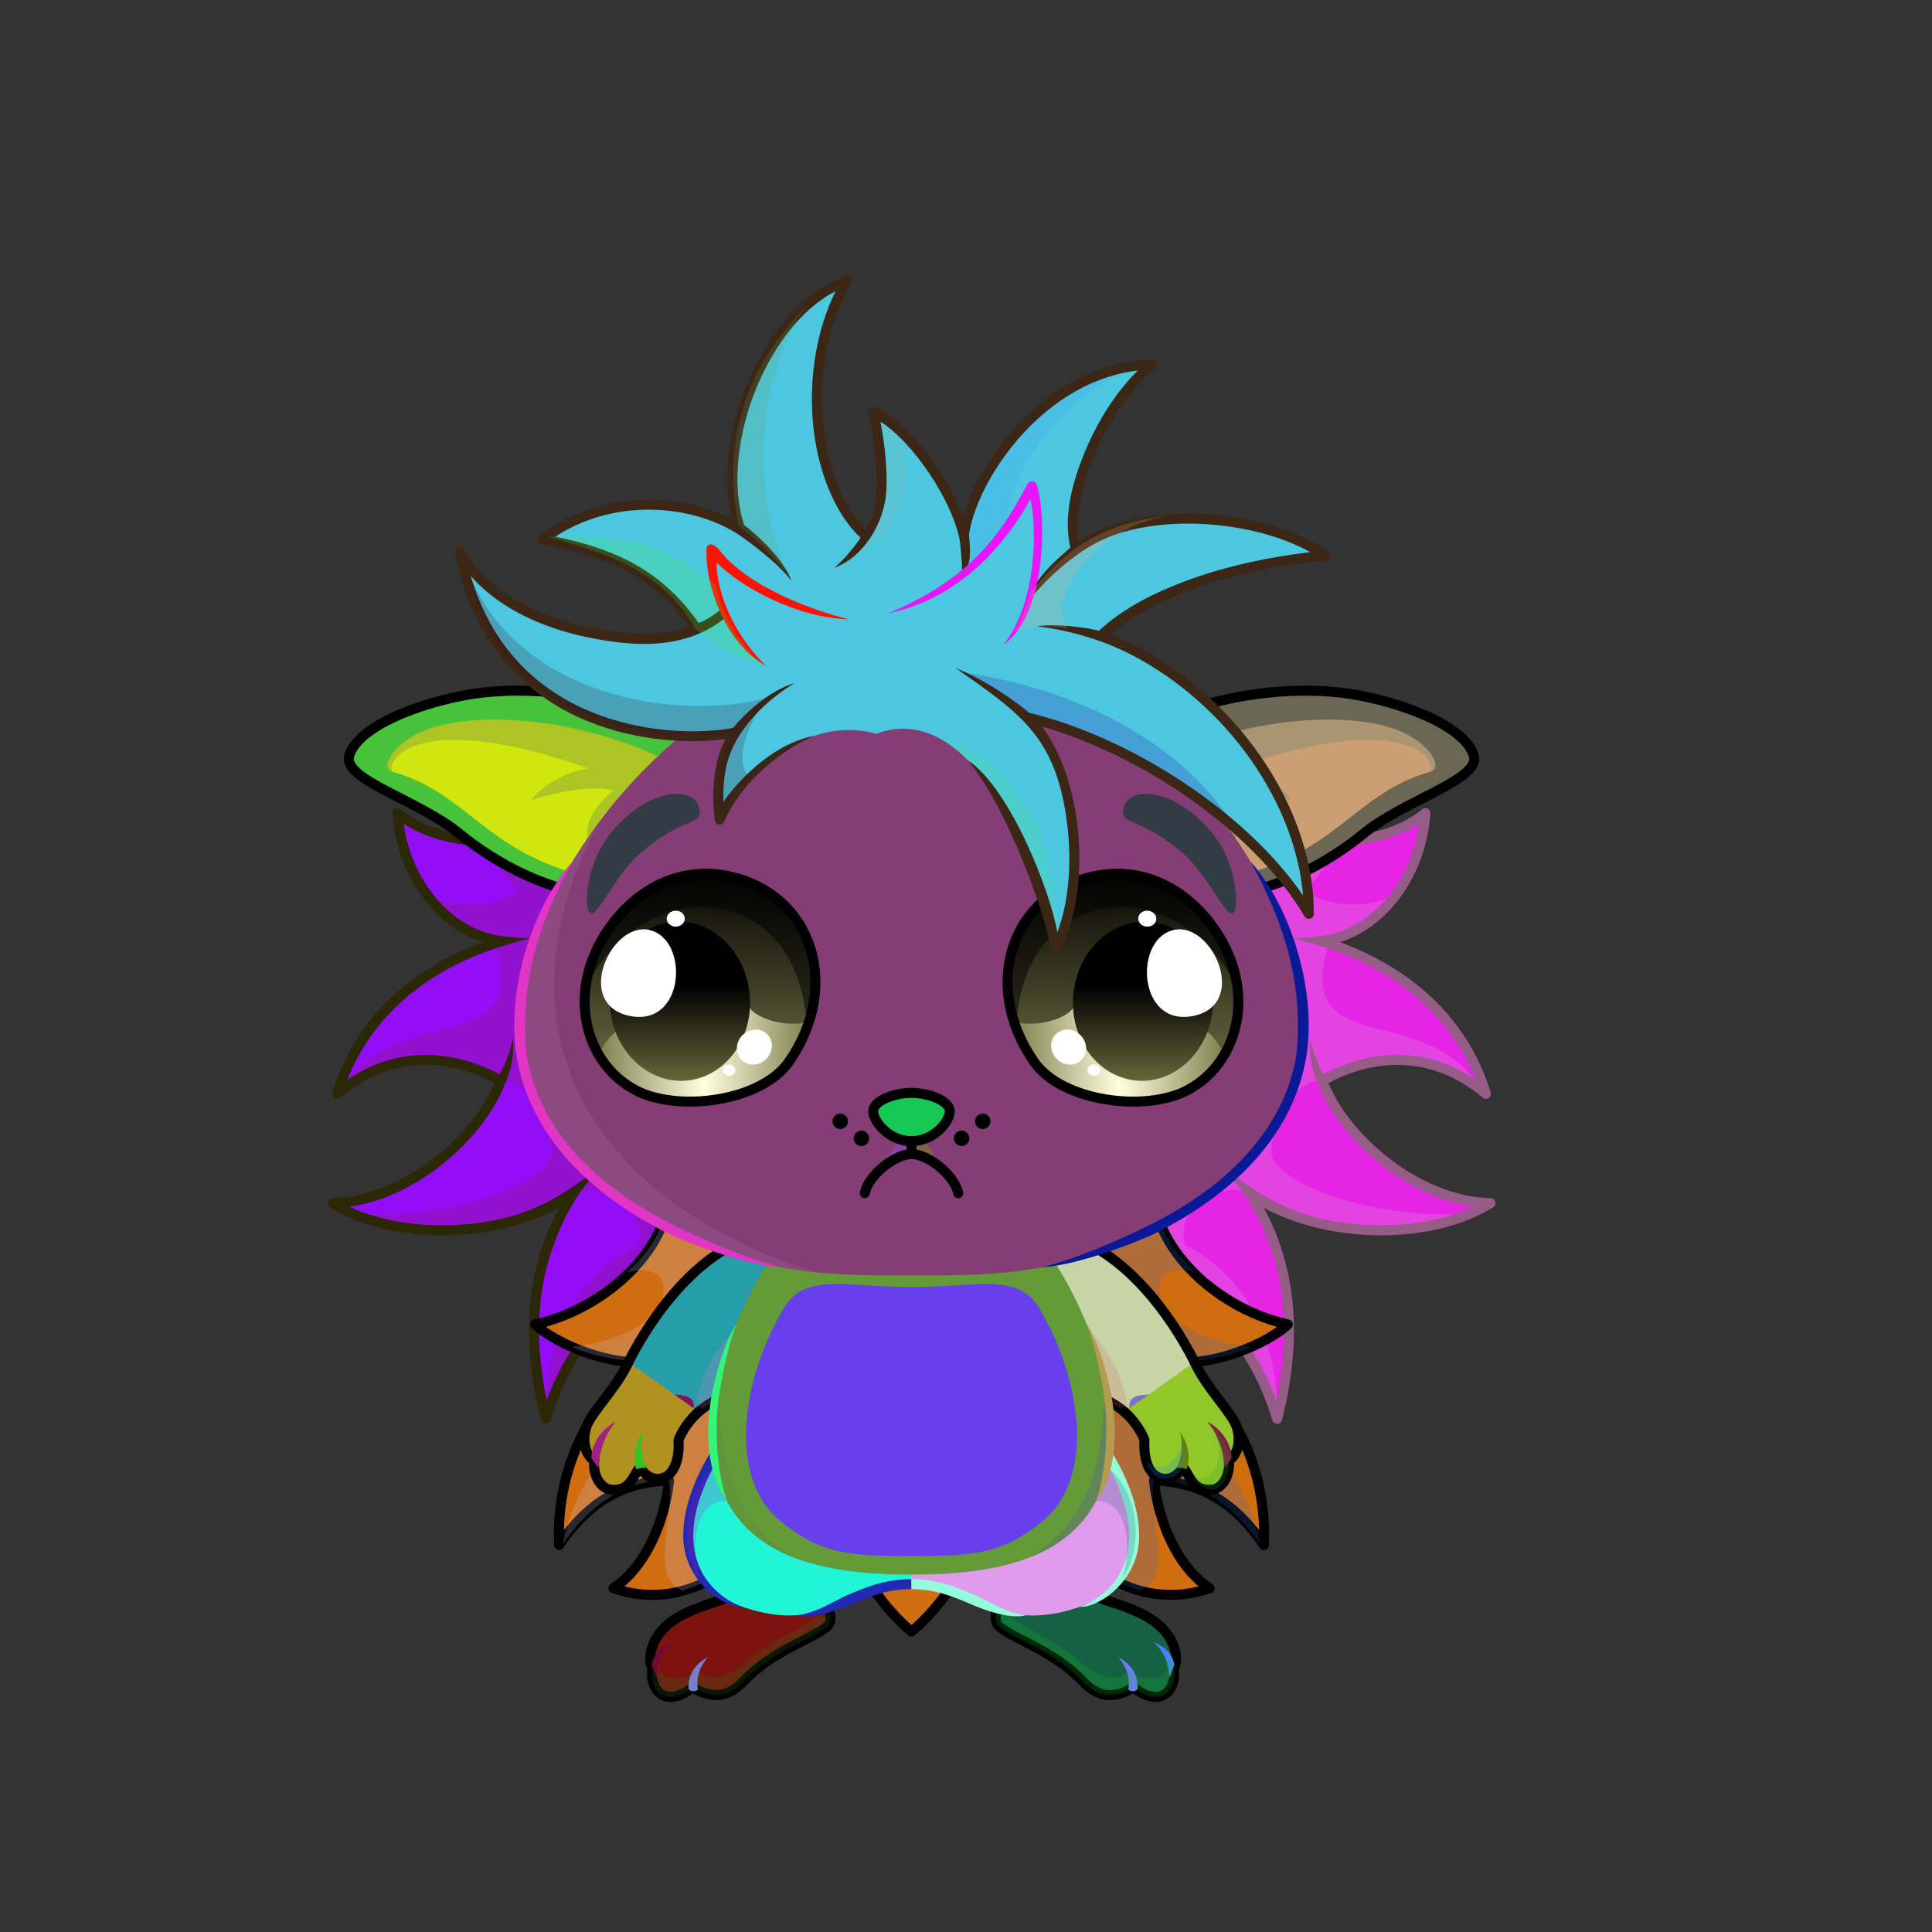 <svg xmlns="http://www.w3.org/2000/svg" xmlns:xlink="http://www.w3.org/1999/xlink" style="shape-rendering:geometricPrecision; text-rendering:geometricPrecision; image-rendering:optimizeQuality; fill-rule:evenodd; clip-rule:evenodd" version="1.1" viewBox="0 0 29000 29000" xml:space="preserve"><rect x="0" y="0" width="29000" height="29000" fill="#333333" stroke="none"/><defs><style type="text/css">.HairBack-Hedgehog8fil21 {fill:url(#HairBack-Hedgehog8id28)}
.HairBack-Hedgehog8fil11 {fill:black;fill-opacity:0.2}
.HairBack-Hedgehog8fil10 {fill:black;fill-rule:nonzero}
.HairBack-Hedgehog8fil22 {fill:url(#HairBack-Hedgehog8id32)}
.Tail-Hedgehog8fil11 {fill:black;fill-opacity:0.2}
.Tail-Hedgehog8fil38 {fill:url(#Tail-Hedgehog8id74)}
.Tail-Hedgehog8str0 {stroke:black;stroke-width:150;stroke-linecap:round;stroke-linejoin:round}
.RightFoot-Hedgehog2fil43 {fill:black}
.RightFoot-Hedgehog2fil11 {fill:black;fill-opacity:0.2}
.RightFoot-Hedgehog2fil45 {fill:#fffffd}
.RightFoot-Hedgehog2str0 {stroke:black;stroke-width:150;stroke-linecap:round;stroke-linejoin:round}
.RightLeg-Hedgehog2fil50 {fill:url(#RightLeg-Hedgehog2id22)}
.RightLeg-Hedgehog2fil10 {fill:black;fill-rule:nonzero}
.RightLeg-Hedgehog2fil11 {fill:black;fill-opacity:0.2}
.LeftFoot-Hedgehog2fil11 {fill:black;fill-opacity:0.2}
.LeftFoot-Hedgehog2fil43 {fill:black}
.LeftFoot-Hedgehog2fil45 {fill:#fffffd}
.LeftFoot-Hedgehog2str0 {stroke:black;stroke-width:150;stroke-linecap:round;stroke-linejoin:round}
.LeftLeg-Hedgehog2fil55 {fill:url(#LeftLeg-Hedgehog2id63)}
.LeftLeg-Hedgehog2fil10 {fill:black;fill-rule:nonzero}
.LeftLeg-Hedgehog2fil11 {fill:black;fill-opacity:0.2}
.RightHand-Hedgehog4fil56 {fill:url(#RightHand-Hedgehog4id68)}
.RightHand-Hedgehog4fil60 {fill:#404b56;fill-opacity:0.302}
.RightHand-Hedgehog4fil11 {fill:black;fill-opacity:0.2}
.RightHand-Hedgehog4fil4 {fill:none}
.RightHand-Hedgehog4str0 {stroke:black;stroke-width:150;stroke-linecap:round;stroke-linejoin:round}
.RightPaw-Hedgehog4fil61 {fill:#f0bfbf}
.RightPaw-Hedgehog4fil60 {fill:#404b56;fill-opacity:0.302}
.RightPaw-Hedgehog4fil43 {fill:black}
.RightPaw-Hedgehog4fil11 {fill:black;fill-opacity:0.2}
.RightPaw-Hedgehog4fil4 {fill:none}
.RightPaw-Hedgehog4str0 {stroke:black;stroke-width:150;stroke-linecap:round;stroke-linejoin:round}
.LeftHand-Hedgehog4fil64 {fill:url(#LeftHand-Hedgehog4id78)}
.LeftHand-Hedgehog4fil60 {fill:#404b56;fill-opacity:0.302}
.LeftHand-Hedgehog4fil11 {fill:black;fill-opacity:0.2}
.LeftHand-Hedgehog4fil4 {fill:none}
.LeftHand-Hedgehog4str0 {stroke:black;stroke-width:150;stroke-linecap:round;stroke-linejoin:round}
.Body-Hedgehog2fil67 {fill:url(#Body-Hedgehog2id9)}
.Body-Hedgehog2fil11 {fill:black;fill-opacity:0.2}
.Body-Hedgehog2fil69 {fill:url(#Body-Hedgehog2id33)}
.Body-Hedgehog2fil10 {fill:black;fill-rule:nonzero}
.LeftPaw-Hedgehog4fil72 {fill:#f0bfbf}
.LeftPaw-Hedgehog4fil60 {fill:#404b56;fill-opacity:0.302}
.LeftPaw-Hedgehog4fil11 {fill:black;fill-opacity:0.2}
.LeftPaw-Hedgehog4fil43 {fill:black}
.LeftPaw-Hedgehog4fil4 {fill:none}
.LeftPaw-Hedgehog4str0 {stroke:black;stroke-width:150;stroke-linecap:round;stroke-linejoin:round}
.Ears-Hedgehog8fil108 {fill:url(#Ears-Hedgehog8id165)}
.Ears-Hedgehog8fil11 {fill:black;fill-opacity:0.2}
.Ears-Hedgehog8fil110 {fill:url(#Ears-Hedgehog8id166)}
.Ears-Hedgehog8fil107 {fill:url(#Ears-Hedgehog8id168)}
.Ears-Hedgehog8str1 {stroke:black;stroke-width:150}
.Ears-Hedgehog8fil109 {fill:url(#Ears-Hedgehog8id169)}
.Head-Hedgehog0fil111 {fill:url(#Head-Hedgehog0id4)}
.Head-Hedgehog0fil11 {fill:black;fill-opacity:0.2}
.Head-Hedgehog0fil10 {fill:black;fill-rule:nonzero}
.Mouth-Hedgehog2fil4 {fill:none}
.Mouth-Hedgehog2str0 {stroke:black;stroke-width:150;stroke-linecap:round;stroke-linejoin:round}
.Eyes-Hedgehog6fil157 {fill:url(#Eyes-Hedgehog6id93)}
.Eyes-Hedgehog6fil158 {fill:url(#Eyes-Hedgehog6id110)}
.Eyes-Hedgehog6fil159 {fill:url(#Eyes-Hedgehog6id119)}
.Eyes-Hedgehog6fil128 {fill:black;fill-opacity:0.502}
.Eyes-Hedgehog6fil124 {fill:#404b56}
.Eyes-Hedgehog6fil11 {fill:black;fill-opacity:0.2}
.Eyes-Hedgehog6fil121 {fill:white}
.Eyes-Hedgehog6fil132 {fill:url(#Eyes-Hedgehog6id3)}
.Eyes-Hedgehog6fil160 {fill:url(#Eyes-Hedgehog6id109)}
.Eyes-Hedgehog6fil161 {fill:url(#Eyes-Hedgehog6id120)}
.Eyes-Hedgehog6fil4 {fill:none}
.Eyes-Hedgehog6str1 {stroke:black;stroke-width:150}
.Moustache-Hedgehog1fil43 {fill:black}
.Nose-Hedgehog0fil186 {fill:url(#Nose-Hedgehog0id133)}
.Nose-Hedgehog0str0 {stroke:black;stroke-width:150;stroke-linecap:round;stroke-linejoin:round}
.Hair-Hedgehog8fil195 {fill:url(#Hair-Hedgehog8id175)}
.Hair-Hedgehog8fil11 {fill:black;fill-opacity:0.2}
.Hair-Hedgehog8fil10 {fill:black;fill-rule:nonzero}
</style><linearGradient gradientUnits="userSpaceOnUse" id="HairBack-Hedgehog8id28" x1="5751.05" x2="12172.6" y1="19716.2" y2="13294.6">
   <stop offset="0" style="stop-opacity:1; stop-color:#fff2f2"/>
   <stop offset="0.631" style="stop-opacity:1; stop-color:#214556"/>
   <stop offset="1" style="stop-opacity:1; stop-color:#112f3d"/>
  </linearGradient><linearGradient gradientUnits="userSpaceOnUse" id="HairBack-Hedgehog8id32" x1="15191.3" x2="21612.8" xlink:href="#HairBack-Hedgehog8id28" y1="19716.2" y2="13294.6">
  </linearGradient><linearGradient gradientUnits="userSpaceOnUse" id="Tail-Hedgehog8id74" x1="13681.9" x2="13681.9" xlink:href="#Tail-Hedgehog8id31" y1="24488.9" y2="17473.1">
  </linearGradient><linearGradient gradientUnits="userSpaceOnUse" id="RightLeg-Hedgehog2id22" x1="15612.7" x2="15079.5" y1="24244.3" y2="21220.9">
   <stop offset="0" style="stop-opacity:1; stop-color:#fffffd"/>
   <stop offset="0.239" style="stop-opacity:1; stop-color:#fff2f2"/>
   <stop offset="1" style="stop-opacity:1; stop-color:#f0bfbf"/>
  </linearGradient><linearGradient gradientUnits="userSpaceOnUse" id="LeftLeg-Hedgehog2id63" x1="11737.6" x2="12270.4" xlink:href="#LeftLeg-Hedgehog2id22" y1="24243.6" y2="21221.6">
  </linearGradient><linearGradient gradientUnits="objectBoundingBox" id="RightHand-Hedgehog4id68" x1="30.208%" x2="69.792%" y1="5.019%" y2="94.98%">
   <stop offset="0" style="stop-opacity:1; stop-color:#c99797"/>
   <stop offset="0.141" style="stop-opacity:1; stop-color:#c99797"/>
   <stop offset="0.71" style="stop-opacity:1; stop-color:#f0bfbf"/>
   <stop offset="1" style="stop-opacity:1; stop-color:#f0bfbf"/>
  </linearGradient><linearGradient gradientUnits="objectBoundingBox" id="LeftHand-Hedgehog4id78" x1="69.792%" x2="30.208%" xlink:href="#LeftHand-Hedgehog4id68" y1="5.019%" y2="94.98%">
  </linearGradient><linearGradient gradientUnits="objectBoundingBox" id="Body-Hedgehog2id9" x1="50%" x2="50%" y1="0%" y2="100%">
   <stop offset="0" style="stop-opacity:1; stop-color:#c99797"/>
   <stop offset="0.102" style="stop-opacity:1; stop-color:#c99797"/>
   <stop offset="0.349" style="stop-opacity:1; stop-color:#f0bfbf"/>
   <stop offset="1" style="stop-opacity:1; stop-color:#fff2f2"/>
  </linearGradient><linearGradient gradientUnits="userSpaceOnUse" id="Body-Hedgehog2id33" x1="13681.9" x2="13681.9" y1="23357" y2="19273.5">
   <stop offset="0" style="stop-opacity:1; stop-color:#fffffd"/>
   <stop offset="0.588" style="stop-opacity:1; stop-color:#fffffd"/>
   <stop offset="1" style="stop-opacity:1; stop-color:#f2f2e4"/>
  </linearGradient><linearGradient gradientUnits="userSpaceOnUse" id="Ears-Hedgehog8id165" x1="6765.77" x2="9243.47" xlink:href="#Ears-Hedgehog8id24" y1="11170.9" y2="12823.3">
  </linearGradient><linearGradient gradientUnits="userSpaceOnUse" id="Ears-Hedgehog8id166" x1="20598.1" x2="18120.4" xlink:href="#Ears-Hedgehog8id24" y1="11170.9" y2="12823.3">
  </linearGradient><linearGradient gradientUnits="userSpaceOnUse" id="Ears-Hedgehog8id168" x1="6204.42" x2="9422.5" xlink:href="#Ears-Hedgehog8id19" y1="11108.6" y2="12705.4">
  </linearGradient><linearGradient gradientUnits="userSpaceOnUse" id="Ears-Hedgehog8id169" x1="21159.4" x2="17941.4" xlink:href="#Ears-Hedgehog8id19" y1="11108.6" y2="12705.4">
  </linearGradient><linearGradient gradientUnits="objectBoundingBox" id="Head-Hedgehog0id4" x1="50%" x2="50%" y1="100%" y2="0%">
   <stop offset="0" style="stop-opacity:1; stop-color:#c99797"/>
   <stop offset="0.251" style="stop-opacity:1; stop-color:#f0bfbf"/>
   <stop offset="0.761" style="stop-opacity:1; stop-color:#fff2f2"/>
   <stop offset="1" style="stop-opacity:1; stop-color:#fff2f2"/>
  </linearGradient><linearGradient gradientUnits="objectBoundingBox" id="Eyes-Hedgehog6id93" x1="50%" x2="50%" xlink:href="#Eyes-Hedgehog6id0" y1="100%" y2="0%">
  </linearGradient><linearGradient gradientUnits="userSpaceOnUse" id="Eyes-Hedgehog6id110" x1="8993.66" x2="12141.4" xlink:href="#Eyes-Hedgehog6id43" y1="15830.9" y2="15830.9">
  </linearGradient><linearGradient gradientUnits="userSpaceOnUse" id="Eyes-Hedgehog6id119" x1="10204.7" x2="10204.7" xlink:href="#Eyes-Hedgehog6id75" y1="13833.9" y2="16223.8">
  </linearGradient><linearGradient gradientUnits="objectBoundingBox" id="Eyes-Hedgehog6id3" x1="50%" x2="50%" xlink:href="#Eyes-Hedgehog6id0" y1="100%" y2="0%">
  </linearGradient><linearGradient gradientUnits="userSpaceOnUse" id="Eyes-Hedgehog6id109" x1="15222.4" x2="18370.2" xlink:href="#Eyes-Hedgehog6id43" y1="15830.9" y2="15830.9">
  </linearGradient><linearGradient gradientUnits="userSpaceOnUse" id="Eyes-Hedgehog6id120" x1="17159.2" x2="17159.2" xlink:href="#Eyes-Hedgehog6id75" y1="13833.9" y2="16223.8">
  </linearGradient><linearGradient gradientUnits="userSpaceOnUse" id="Nose-Hedgehog0id133" x1="13681.9" x2="13681.9" y1="16404" y2="17128.6">
   <stop offset="0" style="stop-opacity:1; stop-color:#FFCCCC"/>
   <stop offset="1" style="stop-opacity:1; stop-color:#B37173"/>
  </linearGradient><radialGradient cx="13397.2" cy="9223.81" fx="13397.2" fy="9223.81" gradientTransform="matrix(4.71551E-017 -0.77 1 6.12323E-017 4173 19541)" gradientUnits="userSpaceOnUse" id="Hair-Hedgehog8id175" r="6496.08">
   <stop offset="0" style="stop-opacity:1; stop-color:#112f3d"/>
   <stop offset="0.561" style="stop-opacity:1; stop-color:#214556"/>
   <stop offset="1" style="stop-opacity:1; stop-color:#fffffd"/>
  </radialGradient><linearGradient gradientUnits="userSpaceOnUse" id="Tail-Hedgehog8id31" x1="15366.7" x2="22261" y1="21932.8" y2="15038.5">
   <stop offset="0" style="stop-opacity:1; stop-color:#fff2f2"/>
   <stop offset="1" style="stop-opacity:1; stop-color:#214556"/>
  </linearGradient><linearGradient gradientUnits="userSpaceOnUse" id="LeftLeg-Hedgehog2id22" x1="15612.7" x2="15079.5" y1="24244.3" y2="21220.9">
   <stop offset="0" style="stop-opacity:1; stop-color:#fffffd"/>
   <stop offset="0.239" style="stop-opacity:1; stop-color:#fff2f2"/>
   <stop offset="1" style="stop-opacity:1; stop-color:#f0bfbf"/>
  </linearGradient><linearGradient gradientUnits="objectBoundingBox" id="LeftHand-Hedgehog4id68" x1="30.208%" x2="69.792%" y1="5.019%" y2="94.98%">
   <stop offset="0" style="stop-opacity:1; stop-color:#c99797"/>
   <stop offset="0.141" style="stop-opacity:1; stop-color:#c99797"/>
   <stop offset="0.71" style="stop-opacity:1; stop-color:#f0bfbf"/>
   <stop offset="1" style="stop-opacity:1; stop-color:#f0bfbf"/>
  </linearGradient><linearGradient gradientUnits="userSpaceOnUse" id="Ears-Hedgehog8id24" x1="8144.15" x2="9871.83" y1="11080" y2="12905.1">
   <stop offset="0" style="stop-opacity:1; stop-color:#F2E6E6"/>
   <stop offset="1" style="stop-opacity:1; stop-color:#B58383"/>
  </linearGradient><linearGradient gradientUnits="userSpaceOnUse" id="Ears-Hedgehog8id19" x1="7036.34" x2="11425" y1="22075" y2="13053.8">
   <stop offset="0" style="stop-opacity:1; stop-color:#404b56"/>
   <stop offset="1" style="stop-opacity:1; stop-color:#c99797"/>
  </linearGradient><linearGradient gradientUnits="userSpaceOnUse" id="Eyes-Hedgehog6id0" x1="10654.3" x2="10654.3" y1="16581.4" y2="13705.6">
   <stop offset="0" style="stop-opacity:1; stop-color:#80804f"/>
   <stop offset="1" style="stop-opacity:1; stop-color:black"/>
  </linearGradient><linearGradient gradientUnits="userSpaceOnUse" id="Eyes-Hedgehog6id43" x1="9336.13" x2="12327.3" y1="15064.6" y2="15064.6">
   <stop offset="0" style="stop-opacity:1; stop-color:#80804f"/>
   <stop offset="0.502" style="stop-opacity:1; stop-color:#ffffde"/>
   <stop offset="1" style="stop-opacity:1; stop-color:#80804f"/>
  </linearGradient><linearGradient gradientUnits="userSpaceOnUse" id="Eyes-Hedgehog6id75" x1="16987" x2="16987" y1="13705.8" y2="15976.6">
   <stop offset="0" style="stop-opacity:1; stop-color:black"/>
   <stop offset="0.4" style="stop-opacity:1; stop-color:black"/>
   <stop offset="1" style="stop-opacity:1; stop-color:#66663a"/>
  </linearGradient></defs><g id="HairBack-Hedgehog8">
 <animateTransform additive="sum" attributeName="transform" dur="10" repeatCount="indefinite" type="translate" values="0;0 200;0;0 200;0;0 200;0;0 200;0"/>
  <g id="_1891249964640">
   <path class="HairBack-Hedgehog8fil21" d="M9964 11303c-925,1375 -3040,1686 -3996,902 63,971 721,1820 1561,1921 -695,215 -2001,783 -2470,2294 919,-773 1899,-523 2458,-194 -328,872 -1446,1815 -2526,1833 1024,636 2781,492 3631,-170 -476,737 -837,1804 -428,3408 421,-1414 1373,-2048 2158,-2324 80,768 -261,2061 -1036,2730 1700,91 2066,-1023 2553,-1771 694,-1068 459,-1493 1064,-2316 -2186,-866 -3877,-2598 -2969,-6313z" style="fill:#930ef6"/>
   <path class="HairBack-Hedgehog8fil11" d="M9575 11759c-613,579 -1470,870 -2241,868 26,234 191,512 455,745 -339,234 -913,286 -1379,59 353,431 741,596 1006,720 551,1773 -1374,858 -2239,2131 1063,-707 2094,-206 2349,-56 435,-51 834,856 742,1141 -201,483 -1656,931 -2912,853 1305,582 2776,50 3266,-331 406,-138 1124,242 947,802 -941,480 -1405,1453 -1375,2606 422,-1415 1373,-2048 2158,-2324 80,768 -261,2061 -1036,2730 1700,91 2066,-1023 2553,-1771 694,-1068 459,-1493 1064,-2316 -2096,-830 -3736,-2457 -3068,-5863 -97,2 -193,4 -290,6z" style="fill:#8a2031"/>
   <path class="HairBack-Hedgehog8fil10" d="M9758 11454c51,-62 99,-126 143,-192 17,-26 49,-40 80,-32 41,10 65,50 55,90 -448,1837 -256,3180 317,4170 572,988 1526,1628 2603,2055 7,3 14,6 21,11 33,24 41,71 16,105 -291,396 -383,700 -484,1032 -105,350 -220,731 -578,1280 -68,105 -133,216 -200,331 -425,722 -913,1554 -2419,1474l0 0c-20,-1 -39,-10 -53,-26 -27,-31 -24,-79 8,-106 345,-298 603,-726 773,-1174 186,-489 267,-1001 245,-1395 -407,156 -850,411 -1234,824 -323,348 -603,807 -785,1415 -6,26 -26,47 -54,54 -40,10 -81,-14 -91,-54 -207,-814 -219,-1492 -119,-2061 77,-436 220,-808 391,-1127 -430,240 -993,383 -1566,410 -673,31 -1362,-97 -1876,-416l0 0c-20,-13 -34,-36 -35,-62 0,-41 32,-75 74,-76 498,-8 1006,-221 1437,-534 454,-329 819,-766 996,-1191 -305,-168 -723,-305 -1182,-269 -363,29 -752,167 -1131,484 -19,18 -46,26 -73,17 -39,-12 -62,-54 -49,-93 239,-773 693,-1305 1176,-1671 374,-283 764,-466 1086,-585 -326,-102 -615,-312 -842,-592 -291,-358 -481,-831 -515,-1336 -2,-19 4,-40 17,-56 26,-32 73,-37 105,-11 36,30 72,56 108,81 459,308 1135,396 1813,267 680,-129 1360,-477 1822,-1041zm58 164c-483,552 -1168,894 -1852,1024 -706,134 -1414,43 -1905,-277 57,412 224,794 465,1091 265,325 619,548 1014,595 146,18 294,30 420,37 -111,16 -382,103 -411,111 -342,106 -831,298 -1293,648 -411,312 -800,749 -1042,1363 343,-235 690,-343 1018,-369 487,-39 944,109 1269,286 75,-118 169,-376 197,-532 31,163 -18,460 -109,657 -177,470 -575,959 -1072,1320 -381,276 -821,478 -1267,541 456,216 1019,301 1572,275 1239,-57 1716,-555 2241,-893 -480,417 -804,1180 -911,1786 -86,489 -86,1063 56,1740 187,-509 445,-909 735,-1222 432,-465 936,-738 1386,-897 39,-14 82,7 96,46 2,7 3,14 4,21 43,426 -38,1006 -247,1556 -156,410 -382,804 -681,1108 1276,2 1717,-749 2103,-1405 68,-117 135,-231 204,-337 345,-530 457,-900 560,-1241 97,-323 187,-620 451,-1000 -1071,-439 -2017,-1090 -2594,-2085 -556,-960 -765,-2237 -407,-3947z" style="fill:#2c2704"/>
   <path class="HairBack-Hedgehog8fil22" d="M17400 11303c925,1375 3039,1686 3996,902 -63,971 -721,1820 -1561,1921 694,215 2001,783 2470,2294 -919,-773 -1899,-523 -2458,-194 328,872 1446,1815 2526,1833 -1024,636 -2781,492 -3631,-170 476,737 837,1804 428,3408 -422,-1414 -1373,-2048 -2158,-2324 -80,768 261,2061 1036,2730 -1700,91 -2066,-1023 -2553,-1771 -694,-1068 -459,-1493 -1064,-2316 2186,-866 3877,-2598 2969,-6313z" style="fill:#e524e6"/>
   <path class="HairBack-Hedgehog8fil11" d="M17789 11759c613,579 1470,870 2241,868 -26,234 -192,512 -455,745 339,234 913,286 1379,59 -353,431 -741,596 -1006,720 -551,1773 1374,858 2239,2131 -1063,-707 -2094,-206 -2349,-56 -435,-51 -835,856 -742,1141 201,483 1656,931 2912,853 -1305,582 -2776,50 -3266,-331 -406,-138 -1124,242 -948,802 942,480 1406,1453 1376,2606 -422,-1415 -1373,-2048 -2158,-2324 -80,768 261,2061 1036,2730 -1700,91 -2066,-1023 -2553,-1771 -694,-1068 -459,-1493 -1064,-2316 2096,-830 3736,-2457 3068,-5863 97,2 193,4 290,6z" style="fill:#ddc6cd"/>
   <path class="HairBack-Hedgehog8fil10" d="M17606 11454c-51,-62 -99,-126 -143,-192 -17,-26 -49,-40 -81,-32 -40,10 -64,50 -55,90 449,1837 257,3180 -316,4170 -572,988 -1526,1628 -2603,2055 -8,3 -15,6 -21,11 -33,24 -41,71 -16,105 291,396 383,700 483,1032 106,350 221,731 578,1280 69,105 134,216 201,331 425,722 913,1554 2419,1474l0 0c20,-1 39,-10 53,-26 27,-31 23,-79 -8,-106 -345,-298 -603,-726 -773,-1174 -186,-489 -267,-1001 -245,-1395 407,156 850,411 1234,824 322,348 603,807 784,1415 7,26 27,47 55,54 40,10 81,-14 91,-54 207,-814 219,-1492 119,-2061 -77,-436 -220,-808 -391,-1127 430,240 993,383 1566,410 672,31 1362,-97 1876,-416l-1 0c21,-13 35,-36 36,-62 0,-41 -33,-75 -74,-76 -498,-8 -1006,-221 -1437,-534 -454,-329 -820,-766 -996,-1191 305,-168 723,-305 1181,-269 364,29 753,167 1132,484 19,18 46,26 73,17 39,-12 61,-54 49,-93 -239,-773 -693,-1305 -1176,-1671 -374,-283 -764,-466 -1086,-585 326,-102 615,-312 842,-592 291,-358 481,-831 514,-1336 3,-19 -3,-40 -16,-56 -26,-32 -73,-37 -105,-11 -36,30 -72,56 -108,81 -459,308 -1135,396 -1813,267 -681,-129 -1360,-477 -1822,-1041zm-58 164c483,552 1168,894 1852,1024 706,134 1414,43 1905,-277 -57,412 -224,794 -465,1091 -265,325 -619,548 -1014,595 -146,18 -294,30 -420,37 110,16 382,103 411,111 341,106 831,298 1293,648 411,312 800,749 1042,1363 -343,-235 -690,-343 -1018,-369 -487,-39 -944,109 -1269,286 -75,-118 -169,-376 -197,-532 -31,163 18,460 109,657 177,470 574,959 1072,1320 381,276 821,478 1267,541 -456,216 -1019,301 -1572,275 -1240,-57 -1717,-555 -2242,-893 481,417 805,1180 912,1786 86,489 86,1063 -56,1740 -187,-509 -445,-909 -735,-1222 -432,-465 -936,-738 -1386,-897 -39,-14 -82,7 -96,46 -2,7 -4,14 -4,21 -43,426 38,1006 247,1556 155,410 382,804 681,1108 -1276,2 -1718,-749 -2103,-1405 -68,-117 -135,-231 -204,-337 -345,-530 -457,-900 -560,-1241 -98,-323 -187,-620 -451,-1000 1071,-439 2017,-1090 2593,-2085 557,-960 766,-2237 408,-3947z" style="fill:#965c87"/>
  </g>
 </g><g id="Tail-Hedgehog8">
 <animateTransform additive="sum" attributeName="transform" dur="10" repeatCount="indefinite" type="translate" values="0;0 200;0;0 200;0;0 200;0;0 200;0"/>
  <g id="_1891249949568">
   <path class="Tail-Hedgehog8fil38 Tail-Hedgehog8str0" d="M10004 17473c297,1053 -804,2150 -1972,2407 292,282 1176,666 1752,542 -809,440 -1446,1490 -1392,2771 536,-792 1128,-950 1651,-971 -60,589 -342,1297 -835,1617 1038,370 2059,-362 1974,-874 -187,-1116 905,828 1564,80 97,584 663,1229 936,1444 273,-215 839,-860 936,-1444 659,748 1750,-1196 1564,-80 -86,512 936,1244 1974,874 -493,-320 -775,-1028 -835,-1617 523,21 1115,179 1651,971 54,-1281 -583,-2331 -1392,-2771 576,124 1460,-260 1751,-542 -1167,-257 -2268,-1354 -1971,-2407 -989,727 -1866,1187 -3678,1309 -1812,-122 -2690,-582 -3678,-1309z" style="fill:#d06d11"/>
   <path class="Tail-Hedgehog8fil11" d="M10037 17629c78,528 -178,1085 -628,1472 872,-252 802,957 -828,1114 406,193 1042,248 1232,207 258,892 -1061,1180 -1365,2757 643,-950 1388,-967 1595,-957 94,574 -317,1419 205,1657 192,-95 753,-176 936,-807 1087,-315 903,721 1562,-27 15,90 42,182 76,273 287,-55 573,-110 860,-166 0,-1456 0,-2913 0,-4370 -1673,-113 -2549,-513 -3452,-1146 -64,-3 -129,-5 -193,-7z" style="fill:#c9cdfa"/>
   <path class="Tail-Hedgehog8fil11" d="M17327 17629c-78,528 177,1085 628,1472 -872,-252 -802,957 828,1114 -406,193 -1042,248 -1232,207 -258,892 1061,1180 1365,2757 -643,-950 -1389,-967 -1595,-957 -94,574 317,1419 -205,1657 -192,-95 -753,-176 -936,-807 -1087,-315 -903,721 -1562,-27 -15,90 -42,182 -76,273 -287,-55 -573,-110 -860,-166 0,-1456 0,-2913 0,-4370 1673,-113 2549,-513 3452,-1146 64,-3 129,-5 193,-7z" style="fill:#316dd3"/>
  </g>
 </g><g id="RightFoot-Hedgehog2">
  <path class="RightFoot-Hedgehog2fil45 RightFoot-Hedgehog2str0" d="M17616 25049c58,229 -133,641 -602,281 -416,252 -643,30 -786,-117 -427,-437 -1001,-608 -1224,-792 -174,-144 96,-471 85,-641 326,80 773,48 1052,-20 166,306 1110,284 1425,840 100,176 108,360 50,449z" style="fill:#166143"/>
  <path class="RightFoot-Hedgehog2fil43" d="M17075 25357c18,-210 -100,-383 -289,-485 131,162 175,299 151,492 36,28 93,34 138,-7z" style="fill:#7476fe"/>
  <path class="RightFoot-Hedgehog2fil43" d="M17627 24985c-28,-165 -141,-261 -310,-338 177,173 216,307 240,534 21,-62 50,-133 70,-196z" style="fill:#4785f3"/>
  <path class="RightFoot-Hedgehog2fil11" d="M17616 25049c58,229 -133,641 -602,281 -416,252 -643,30 -786,-117 -427,-437 -1001,-608 -1224,-792 -111,-92 -42,-257 20,-409 59,405 671,455 1222,959 269,246 667,277 693,61 92,226 704,254 554,-143 42,29 93,66 147,105 -6,21 -14,40 -24,55z" style="fill:#04c61a"/>
 </g><g id="LeftFoot-Hedgehog2">
  <path class="LeftFoot-Hedgehog2fil45 LeftFoot-Hedgehog2str0" d="M9796 25049c-58,229 132,641 602,281 416,252 642,30 786,-117 427,-437 1000,-608 1223,-792 175,-144 -96,-471 -84,-641 -326,80 -774,48 -1053,-20 -166,306 -1110,284 -1425,840 -100,176 -108,360 -49,449z" style="fill:#7d130e"/>
  <path class="LeftFoot-Hedgehog2fil11" d="M9796 25049c-58,229 132,641 602,281 416,252 642,30 786,-117 427,-437 1000,-608 1223,-792 111,-92 42,-257 -20,-409 -59,405 -671,455 -1222,959 -268,246 -666,277 -692,61 -93,226 -705,254 -554,-143 -43,29 -94,66 -148,105 6,21 14,40 25,55z" style="fill:#1d7d1d"/>
  <path class="LeftFoot-Hedgehog2fil43" d="M10337 25357c-19,-210 99,-383 288,-485 -131,162 -175,299 -151,492 -35,28 -93,34 -137,-7z" style="fill:#777ece"/>
  <path class="LeftFoot-Hedgehog2fil43" d="M9784 24985c29,-165 142,-261 311,-338 -178,173 -217,307 -241,534 -20,-62 -49,-133 -70,-196z" style="fill:#760636"/>
 </g><g id="RightLeg-Hedgehog2">
  <path class="RightLeg-Hedgehog2fil50" d="M13668 23779c967,1 1275,748 2492,357 1135,-365 1011,-1425 437,-2346l-1468 -574c-289,401 -798,1265 -1461,1300l0 1263z" style="fill:#e19bed"/>
  <path class="RightLeg-Hedgehog2fil10" d="M13678 23853c373,1 647,119 917,236 100,43 536,225 802,158 -304,-37 -584,-227 -743,-296 -283,-122 -571,-246 -976,-247l0 149zm2756 -2176c149,216 274,444 364,670 100,250 156,499 152,728 -14,725 -589,997 -739,1045 276,14 875,-379 888,-1043 5,-249 -55,-517 -162,-785 -99,-250 -240,-501 -408,-739l-95 124z" style="fill:#94fcdb"/>
  <path class="RightLeg-Hedgehog2fil11" d="M16859 23678c291,-452 265,-1206 -216,-1646 -364,384 -390,545 -378,566 409,-250 803,197 594,1080z" style="fill:#035165"/>
 </g><g id="LeftLeg-Hedgehog2">
  <path class="LeftLeg-Hedgehog2fil55" d="M13678 23779c-968,1 -1266,748 -2483,357 -1135,-365 -1010,-1425 -437,-2346l1468 -574c289,401 788,1265 1452,1300l0 1263z" style="fill:#20f5d8"/>
  <path class="LeftLeg-Hedgehog2fil10" d="M13678 23853c-374,1 -648,119 -918,236 -100,43 -536,225 -802,158 304,-37 584,-227 743,-296 283,-122 571,-246 977,-247l0 149zm-2756 -2176c-150,216 -275,444 -365,670 -100,250 -156,499 -151,728 13,725 588,997 738,1045 -276,14 -875,-379 -888,-1043 -5,-249 55,-517 162,-785 99,-250 240,-501 408,-739l96 124z" style="fill:#2329b5"/>
  <path class="LeftLeg-Hedgehog2fil11" d="M10497 23678c-292,-452 -266,-1206 215,-1646 364,384 390,545 378,566 -409,-250 -803,197 -593,1080z" style="fill:#b80fa9"/>
 </g><g id="RightHand-Hedgehog4">
 <animateTransform additive="sum" attributeName="transform" dur="10" repeatCount="indefinite" type="translate" values="0;0 200;0;0 200;0;0 200;0;0 200;0"/>
  <path class="RightHand-Hedgehog4fil56" d="M16378 18692c699,369 1263,1150 1599,1845 252,523 -745,991 -1014,732 -193,-186 -386,-294 -613,-339 -83,-786 -377,-1485 -807,-1998 351,-62 639,-144 835,-240z" style="fill:#2a0914"/>
  <path class="RightHand-Hedgehog4fil60" d="M17567 19903c144,186 316,439 410,634 252,523 -745,991 -1014,732 -107,-103 -502,-370 -614,-427 195,-61 402,-40 570,30 -32,-142 -105,-423 -248,-611 233,67 453,175 616,335 19,-143 -80,-455 -196,-624 210,62 417,227 524,348 12,-114 38,-234 -48,-417z" style="fill:#db533a"/>
  <path class="RightHand-Hedgehog4fil4 RightHand-Hedgehog4str0" d="M16378 18692c699,369 1263,1150 1599,1845 252,523 -745,991 -1014,732 -193,-186 -386,-294 -613,-339 -83,-786 -377,-1485 -807,-1998 351,-62 639,-144 835,-240z" style="fill:#c7d4a5"/>
  <path class="RightHand-Hedgehog4fil11" d="M16936 21243c-185,-170 -370,-270 -586,-313 -47,-446 -162,-864 -332,-1237 615,434 879,1022 918,1550z" style="fill:#d9596f"/>
 </g><g id="LeftHand-Hedgehog4">
 <animateTransform additive="sum" attributeName="transform" dur="10" repeatCount="indefinite" type="translate" values="0;0 200;0;0 200;0;0 200;0;0 200;0"/>
  <path class="LeftHand-Hedgehog4fil64" d="M10986 18692c-699,369 -1263,1150 -1599,1845 -252,523 745,991 1013,732 194,-186 387,-294 614,-339 83,-786 377,-1485 807,-1998 -351,-62 -639,-144 -835,-240z" style="fill:#7db23f"/>
  <path class="LeftHand-Hedgehog4fil60" d="M9797 19903c-144,186 -316,439 -410,634 -252,523 745,991 1013,732 107,-103 503,-370 615,-427 -195,-61 -402,-40 -570,30 32,-142 105,-423 248,-611 -233,67 -453,175 -616,335 -19,-143 80,-455 196,-624 -211,62 -417,227 -524,348 -12,-114 -38,-234 48,-417z" style="fill:#f339ca"/>
  <path class="LeftHand-Hedgehog4fil4 LeftHand-Hedgehog4str0" d="M10986 18692c-699,369 -1263,1150 -1599,1845 -252,523 745,991 1013,732 194,-186 387,-294 614,-339 83,-786 377,-1485 807,-1998 -351,-62 -639,-144 -835,-240z" style="fill:#269ea9"/>
  <path class="LeftHand-Hedgehog4fil11" d="M10428 21243c184,-170 370,-270 586,-313 47,-446 162,-864 332,-1237 -615,434 -879,1022 -918,1550z" style="fill:#e879d1"/>
 </g><g id="Body-Hedgehog2">
 <animateTransform additive="sum" attributeName="transform" dur="10" repeatCount="indefinite" type="translate" values="0;0 200;0;0 200;0;0 200;0;0 200;0"/>
  <path class="Body-Hedgehog2fil67" d="M13682 23636c-1477,0 -2736,-317 -2979,-1737 -144,-843 286,-2153 892,-3046 556,109 1286,175 2087,175 801,0 1531,-66 2087,-175 606,893 1036,2203 892,3046 -243,1420 -1502,1737 -2979,1737z" style="fill:#629b38"/>
  <path class="Body-Hedgehog2fil11" d="M11882 23368c-610,-246 -1046,-692 -1179,-1469 -57,-332 -24,-737 73,-1161 44,1407 281,2075 1106,2630z" style="fill:#5c7e48"/>
  <path class="Body-Hedgehog2fil69" d="M11767 19632c-656,1106 -828,2548 -70,3186 649,547 1135,530 1985,539 850,-9 1336,8 1985,-539 758,-638 586,-2080 -71,-3186 -317,-535 -953,-313 -1914,-313 -961,0 -1597,-222 -1915,313z" style="fill:#683fed"/>
  <path class="Body-Hedgehog2fil10" d="M10914 22537c-141,-186 -224,-430 -261,-694 -28,-202 -29,-416 -9,-626 35,-378 197,-1016 416,-1358 -130,315 -277,999 -296,1371 -23,438 13,904 150,1307z" style="fill:#33f57a"/>
  <path class="Body-Hedgehog2fil11" d="M15481 23368c611,-246 1047,-692 1180,-1469 57,-332 24,-737 -73,-1161 -44,1407 -281,2075 -1107,2630z" style="fill:#6831db"/>
  <path class="Body-Hedgehog2fil10" d="M16450 22537c249,-328 316,-836 270,-1320 -35,-378 -197,-1016 -416,-1358 130,315 277,999 296,1371 23,438 -13,904 -150,1307z" style="fill:#b39b51"/>
 </g><g id="RightPaw-Hedgehog4">
 <animateTransform additive="sum" attributeName="transform" dur="10" repeatCount="indefinite" type="translate" values="0;0 200;0;0 200;0;0 200;0;0 200;0"/>
  <path class="RightPaw-Hedgehog4fil61" d="M17864 20421c184,453 629,783 699,998 77,240 -18,466 -126,513 38,206 -104,428 -245,428 -293,0 -324,-205 -437,-341 -104,194 -282,219 -407,135 -156,-104 -201,-398 -167,-539 -32,-115 -136,-329 -216,-410 -165,-601 1086,134 899,-784z" style="fill:#7e64ff"/>
  <path class="RightPaw-Hedgehog4fil60" d="M17864 20421c184,453 629,783 699,998 77,240 -18,466 -126,513 38,206 -104,428 -245,428 -293,0 -324,-205 -437,-341 -104,194 -282,219 -407,135 -156,-104 -201,-398 -167,-539 -32,-115 -136,-329 -216,-410 -165,-601 1086,134 899,-784z" style="fill:#708e54"/>
  <path class="RightPaw-Hedgehog4fil4 RightPaw-Hedgehog4str0" d="M17930 20445c178,390 563,759 633,974 77,240 -11,453 -119,500 27,201 -81,425 -252,441 -291,28 -324,-205 -437,-341 -99,188 -283,219 -407,135 -129,-86 -185,-306 -169,-538 -54,-150 -178,-313 -300,-425" style="fill:#91c729"/>
  <path class="RightPaw-Hedgehog4fil43" d="M17658 22038c71,-116 109,-352 54,-541 122,143 164,426 98,556 -33,-15 -109,-28 -152,-15z" style="fill:#657d12"/>
  <path class="RightPaw-Hedgehog4fil43" d="M18383 22035c-21,-280 -114,-523 -262,-696 185,99 351,283 368,545 -35,48 -71,103 -106,151z" style="fill:#7c1f42"/>
  <path class="RightPaw-Hedgehog4fil11" d="M17726 22066c-105,150 -264,165 -378,88 -68,-45 -114,-125 -143,-214 212,167 465,72 544,-351 10,106 19,211 29,317 -17,53 -35,106 -52,160z" style="fill:#0f90f8"/>
  <path class="RightPaw-Hedgehog4fil11" d="M18473 21910c-12,10 -24,17 -36,22 38,206 -104,428 -245,428 -120,0 -240,-124 -296,-175 326,81 529,-299 303,-766 56,64 111,127 167,191 35,100 71,200 107,300z" style="fill:#2ba427"/>
 </g><g id="LeftPaw-Hedgehog4">
 <animateTransform additive="sum" attributeName="transform" dur="10" repeatCount="indefinite" type="translate" values="0;0 200;0;0 200;0;0 200;0;0 200;0"/>
  <path class="LeftPaw-Hedgehog4fil72" d="M9500 20421c-184,453 -629,783 -699,998 -78,240 18,466 125,513 -37,206 105,428 246,428 293,0 324,-205 437,-341 104,194 282,219 407,135 156,-104 201,-398 167,-539 32,-115 136,-329 216,-410 165,-601 -1086,134 -899,-784z" style="fill:#811553"/>
  <path class="LeftPaw-Hedgehog4fil60" d="M9500 20421c-184,453 -629,783 -699,998 -78,240 18,466 125,513 -37,206 105,428 246,428 293,0 324,-205 437,-341 104,194 282,219 407,135 156,-104 201,-398 167,-539 32,-115 136,-329 216,-410 165,-601 -1086,134 -899,-784z" style="fill:#a2026c"/>
  <path class="LeftPaw-Hedgehog4fil11" d="M9638 22066c105,150 264,165 378,88 67,-45 114,-125 143,-214 -212,167 -465,72 -544,-351 -10,106 -19,211 -29,317 17,53 34,106 52,160z" style="fill:#3608b8"/>
  <path class="LeftPaw-Hedgehog4fil11" d="M8891 21910c12,10 23,17 35,22 -37,206 105,428 246,428 120,0 240,-124 296,-175 -326,81 -529,-299 -304,-766 -55,64 -110,127 -166,191 -35,100 -71,200 -107,300z" style="fill:#49031a"/>
  <path class="LeftPaw-Hedgehog4fil4 LeftPaw-Hedgehog4str0" d="M9434 20445c-179,390 -563,759 -633,974 -78,240 11,453 119,500 -27,201 81,425 252,441 291,28 324,-205 437,-341 99,188 282,219 407,135 128,-86 184,-306 169,-538 54,-150 178,-313 300,-425" style="fill:#b1911f"/>
  <path class="LeftPaw-Hedgehog4fil43" d="M8981 22035c21,-280 114,-523 262,-696 -185,99 -351,283 -368,545 35,48 71,103 106,151z" style="fill:#9f2182"/>
  <path class="LeftPaw-Hedgehog4fil43" d="M9706 22038c-71,-116 -109,-352 -54,-541 -122,143 -164,426 -98,556 33,-15 108,-28 152,-15z" style="fill:#31c523"/>
 </g><g id="Ears-Hedgehog8">
 <animateTransform additive="sum" attributeName="transform" dur="10" repeatCount="indefinite" type="translate" values="0;0 200;0;0 200;0;0 200;0;0 200;0"/>
  <path class="Ears-Hedgehog8fil107 Ears-Hedgehog8str1" d="M10169 13076c-762,746 -2261,267 -3274,-564 -614,-504 -1758,-809 -1653,-1169 141,-486 1259,-865 2012,-948 1297,-142 2657,292 3138,707 -585,599 -211,1080 -223,1974z" style="fill:#47c33b"/>
  <path class="Ears-Hedgehog8fil108" d="M9926 13150c-304,43 -948,112 -1622,-148 -1108,-427 -1424,-1140 -2409,-1417 -220,-62 44,-516 671,-685 859,-231 2400,-64 3625,614 -417,487 -253,1070 -265,1636z" style="fill:#d0e60f"/>
  <path class="Ears-Hedgehog8fil11" d="M5895 11585c-220,-62 44,-516 671,-685 859,-231 2400,-64 3625,614 -64,74 -206,473 -245,551 -298,-68 -916,187 -1122,519 -71,-236 155,-536 384,-719 -310,-89 -871,29 -1225,140 144,-214 539,-436 858,-469 -2578,-910 -3064,-121 -2946,49z" style="fill:#203f79"/>
  <path class="Ears-Hedgehog8fil109 Ears-Hedgehog8str1" d="M17195 13076c762,746 2261,267 3274,-564 614,-504 1757,-809 1653,-1169 -142,-486 -1259,-865 -2012,-948 -1297,-142 -2658,292 -3138,707 585,599 211,1080 223,1974z" style="fill:#6c6754"/>
  <path class="Ears-Hedgehog8fil110" d="M17437 13150c305,43 948,112 1623,-148 1108,-427 1423,-1140 2409,-1417 220,-62 -44,-516 -671,-685 -859,-231 -2400,-64 -3625,614 417,487 253,1070 264,1636z" style="fill:#cc9f72"/>
  <path class="Ears-Hedgehog8fil11" d="M21469 11585c220,-62 -44,-516 -671,-685 -859,-231 -2400,-64 -3625,614 63,74 206,473 245,551 297,-68 916,187 1122,519 71,-236 -155,-536 -384,-719 310,-89 871,29 1225,140 -144,-214 -539,-436 -858,-469 2577,-910 3064,-121 2946,49z" style="fill:#236e73"/>
 </g><g id="Head-Hedgehog0">
 <animateTransform additive="sum" attributeName="transform" dur="10" repeatCount="indefinite" type="translate" values="0;0 200;0;0 200;0;0 200;0;0 200;0"/>
  <path class="Head-Hedgehog0fil111" d="M13682 9615c-2469,0 -5181,2446 -5797,4997 -451,1869 744,3404 3083,4213 955,331 1878,320 2714,320 835,0 1759,11 2714,-320 2339,-809 3534,-2344 3083,-4213 -616,-2551 -3328,-4997 -5797,-4997z" style="fill:#843e75"/>
  <path class="Head-Hedgehog0fil11" d="M8999 12331c-527,703 -922,1487 -1114,2281 -451,1869 744,3404 3083,4213 576,186 922,234 1286,273 -3444,-1069 -4914,-3710 -3255,-6767z" style="fill:#b179b1"/>
  <path class="Head-Hedgehog0fil10" d="M8591 12934c-489,892 -792,1791 -690,2884 71,443 248,856 524,1232 378,518 941,966 1664,1328 138,69 902,452 1624,644 -569,-34 -1505,-419 -1666,-498 -757,-375 -1346,-843 -1743,-1385 -289,-395 -476,-828 -551,-1293 -151,-959 215,-2204 838,-2912z" style="fill:#e135c6"/>
  <path class="Head-Hedgehog0fil10" d="M18773 12934c489,892 792,1791 690,2884 -71,443 -248,856 -524,1232 -378,518 -941,966 -1664,1328 -138,69 -902,452 -1625,644 570,-34 1506,-419 1667,-498 757,-375 1346,-843 1743,-1385 289,-395 476,-828 550,-1293 151,-959 -215,-2204 -837,-2912z" style="fill:#0a1997"/>
 </g><g id="Mouth-Hedgehog2">
 <animateTransform additive="sum" attributeName="transform" dur="10" repeatCount="indefinite" type="translate" values="0;0 200;0;0 200;0;0 200;0;0 200;0"/>
  <path class="Mouth-Hedgehog2fil4 Mouth-Hedgehog2str0" d="M12980 17910c50,-246 410,-571 702,-590l0 -511" style="fill:#8744a2"/>
  <path class="Mouth-Hedgehog2fil4 Mouth-Hedgehog2str0" d="M14384 17910c-51,-246 -410,-571 -702,-590l0 -511" style="fill:#806447"/>
 </g><g id="Eyes-Hedgehog6">
 <animateTransform additive="sum" attributeName="transform" dur="10" repeatCount="indefinite" type="translate" values="0;0 200;0;0 200;0;0 200;0;0 200;0"/>
  <path class="Eyes-Hedgehog6fil157" d="M9546 16367c632,330 1879,170 2297,-430 799,-1150 343,-2529 -918,-2788 -631,-130 -1208,120 -1616,577 -862,968 -604,2204 237,2641z"/>
  <path class="Eyes-Hedgehog6fil158" d="M9546 16367c632,330 1879,170 2297,-430 25,-36 276,-566 298,-603 -291,94 -760,-24 -886,-204 -456,-21 -916,54 -1372,33 -542,162 -813,423 -889,681 132,221 319,403 552,523z"/>
  <path class="Eyes-Hedgehog6fil159" d="M9961 13862c567,-141 1135,268 1269,913 135,644 -216,1281 -782,1421 -566,141 -1135,-268 -1269,-913 -134,-645 216,-1281 782,-1421z"/>
  <path class="Eyes-Hedgehog6fil128" d="M12115 15418c375,-1013 -115,-2048 -1190,-2269 -631,-130 -1208,120 -1616,577 -312,350 -477,735 -521,1105 436,-886 1279,-1309 1952,-1201 868,138 1310,826 1375,1788z"/>
  <path class="Eyes-Hedgehog6fil4 Eyes-Hedgehog6str1" d="M9546 16367c632,330 1879,170 2297,-430 799,-1150 343,-2529 -918,-2788 -631,-130 -1208,120 -1616,577 -862,968 -604,2204 237,2641z"/>
  <g id="_1891456030192">
   <path class="Eyes-Hedgehog6fil124" d="M8889 13709c119,-33 369,-598 720,-901 596,-515 903,-434 896,-615 -16,-452 -864,-381 -1428,437 -288,418 -333,1119 -188,1079z"/>
   <path class="Eyes-Hedgehog6fil11" d="M8889 13709c119,-33 369,-598 720,-901 596,-515 903,-434 896,-615 -16,-452 -864,-381 -1428,437 -288,418 -333,1119 -188,1079z"/>
  </g>
  <path class="Eyes-Hedgehog6fil121" d="M9737 13957c-571,-116 -1121,1109 -296,1290 850,186 914,-1165 296,-1290z"/>
  <circle class="Eyes-Hedgehog6fil121" r="235" transform="matrix(0.577 0.013 -0.019 0.51 10143.1 13789.5)"/>
  <circle class="Eyes-Hedgehog6fil121" r="235" transform="matrix(0.593 -0.992 0.948 0.516 11323.2 15717.1)"/>
  <circle class="Eyes-Hedgehog6fil121" r="235" transform="matrix(0.403 0.009 -0.013 0.356 10944.5 16064.2)"/>
  <path class="Eyes-Hedgehog6fil132" d="M17818 16367c-632,330 -1880,170 -2297,-430 -799,-1150 -343,-2529 918,-2788 631,-130 1208,120 1616,577 862,968 604,2204 -237,2641z"/>
  <path class="Eyes-Hedgehog6fil160" d="M17818 16367c-632,330 -1880,170 -2297,-430 -25,-36 -276,-566 -299,-603 292,94 761,-24 887,-204 456,-21 916,54 1372,33 542,162 812,423 889,681 -132,221 -319,403 -552,523z"/>
  <path class="Eyes-Hedgehog6fil161" d="M17402 13862c-566,-141 -1134,268 -1268,913 -135,644 215,1281 782,1421 566,141 1134,-268 1269,-913 134,-645 -216,-1281 -783,-1421z"/>
  <path class="Eyes-Hedgehog6fil128" d="M15249 15418c-375,-1013 114,-2048 1190,-2269 631,-130 1208,120 1616,577 312,350 477,735 521,1105 -436,-886 -1279,-1309 -1952,-1201 -868,138 -1310,826 -1375,1788z"/>
  <path class="Eyes-Hedgehog6fil4 Eyes-Hedgehog6str1" d="M17818 16367c-632,330 -1880,170 -2297,-430 -799,-1150 -343,-2529 918,-2788 631,-130 1208,120 1616,577 862,968 604,2204 -237,2641z"/>
  <g id="_1891456025680">
   <path class="Eyes-Hedgehog6fil124" d="M18475 13709c-119,-33 -370,-598 -720,-901 -596,-515 -903,-434 -896,-615 16,-452 864,-381 1428,437 288,418 333,1119 188,1079z"/>
   <path class="Eyes-Hedgehog6fil11" d="M18475 13709c-119,-33 -370,-598 -720,-901 -596,-515 -903,-434 -896,-615 16,-452 864,-381 1428,437 288,418 333,1119 188,1079z"/>
  </g>
  <path class="Eyes-Hedgehog6fil121" d="M17627 13957c571,-116 1121,1109 296,1290 -851,186 -914,-1165 -296,-1290z"/>
  <circle class="Eyes-Hedgehog6fil121" r="235" transform="matrix(-0.577 0.013 0.019 0.51 17220.8 13789.5)"/>
  <circle class="Eyes-Hedgehog6fil121" r="235" transform="matrix(-0.593 -0.992 -0.948 0.516 16040.6 15717.1)"/>
  <circle class="Eyes-Hedgehog6fil121" r="235" transform="matrix(-0.403 0.009 0.013 0.356 16419.3 16064.2)"/>
 </g><g id="Moustache-Hedgehog1">
 <animateTransform additive="sum" attributeName="transform" dur="10" repeatCount="indefinite" type="translate" values="0;0 200;0;0 200;0;0 200;0;0 200;0"/>
  <circle class="Moustache-Hedgehog1fil43" cx="12613" cy="16831" r="116"/>
  <circle class="Moustache-Hedgehog1fil43" cx="12930" cy="17087" r="116"/>
  <circle class="Moustache-Hedgehog1fil43" cx="14751" cy="16831" r="116"/>
  <circle class="Moustache-Hedgehog1fil43" cx="14434" cy="17087" r="116"/>
 </g><g id="Nose-Hedgehog0">
 <animateTransform additive="sum" attributeName="transform" dur="10" repeatCount="indefinite" type="translate" values="0;0 200;0;0 200;0;0 200;0;0 200;0"/>
  <path class="Nose-Hedgehog0fil186 Nose-Hedgehog0str0" d="M13682 16404c-251,0 -601,120 -574,299 3,16 8,34 14,52 59,162 274,374 560,374 319,0 549,-262 573,-426 27,-179 -322,-299 -573,-299z" style="fill:#16c954"/>
 </g><g id="Hair-Hedgehog8">
 <animateTransform additive="sum" attributeName="transform" dur="10" repeatCount="indefinite" type="translate" values="0;0 200;0;0 200;0;0 200;0;0 200;0"/>
  <path class="Hair-Hedgehog8fil195" d="M13111 6188c139,638 221,1519 -104,1857 -807,-669 -1036,-2572 -299,-3824 -1198,396 -2056,2523 -1589,3736 -688,-452 -1970,-613 -2974,139 938,166 1737,477 2308,1334 -414,326 -2799,207 -3552,-1151 544,2803 3272,2899 4148,2714 -248,292 -303,841 -246,1310 252,-596 1285,-1596 2346,-1288 1429,-532 2397,1837 2700,3211 479,-914 338,-2704 -424,-3456 1557,374 3409,1572 4222,2948 2,-1709 -1368,-3522 -3121,-4173 753,-694 2043,-1078 3367,-1206 -989,-680 -2925,-769 -3745,-73 -216,-681 323,-2122 1145,-2795 -1625,42 -2712,1699 -2825,2563 -178,-713 -845,-1626 -1357,-1846z" style="fill:#4dc7e0"/>
  <path class="Hair-Hedgehog8fil11" d="M13111 6188c139,638 221,1519 -104,1857 -37,88 -158,164 -324,377 780,-355 1085,-956 866,-1920 -149,-144 -299,-254 -438,-314z" style="fill:#8bbca2"/>
  <path class="Hair-Hedgehog8fil11" d="M17217 5474c-1568,89 -2618,1680 -2746,2536 5,196 11,389 18,575 244,-214 443,-450 631,-704 33,-1001 1083,-2155 2097,-2407z" style="fill:#3aa0ff"/>
  <path class="Hair-Hedgehog8fil11" d="M15481 10784c1030,259 2180,872 3071,1654l6 4c-962,-1519 -2742,-2152 -4095,-2347 328,166 708,437 1018,689z" style="fill:#2009a7"/>
  <path class="Hair-Hedgehog8fil11" d="M14065 11064c926,463 1551,2107 1784,3162 15,-29 30,-60 44,-92 -66,-940 -213,-2637 -1828,-3070z" style="fill:#49eb82"/>
  <path class="Hair-Hedgehog8fil10" d="M13038 6204c-9,-40 17,-80 57,-89 18,-4 35,-1 50,6 266,117 569,407 828,758 197,269 370,575 482,868 144,-486 504,-1101 1030,-1578 475,-431 1086,-752 1799,-772 25,-3 50,6 67,27 26,32 21,79 -11,105 -391,320 -717,820 -924,1326 -194,473 -284,949 -223,1281 422,-303 1064,-438 1726,-425 736,14 1501,212 2017,567l0 0c17,12 30,31 32,54 4,41 -27,78 -68,82 -689,66 -1368,203 -1967,417 -491,176 -927,404 -1265,689 845,341 1596,947 2141,1676 567,757 912,1649 912,2516 2,28 -11,55 -36,70 -36,21 -82,9 -103,-26 -388,-657 -1018,-1274 -1739,-1778 -695,-485 -1473,-864 -2202,-1073 285,378 461,911 529,1462 84,688 -1,1408 -254,1893 -10,19 -28,34 -51,39 -40,9 -80,-16 -89,-56 -80,-485 -617,-2057 -1244,-2829 646,440 1240,1991 1339,2581 170,-446 220,-1038 150,-1610 -161,-1313 -678,-1658 -1676,-2357 478,192 921,514 1102,671 810,195 1699,610 2481,1157 652,455 1231,1001 1632,1587 -63,-747 -382,-1503 -871,-2158 -479,-640 -1121,-1182 -1845,-1525 -193,-91 -650,-281 -1276,-360 264,-48 797,26 926,68 366,-336 836,-580 1389,-778 546,-196 1159,-328 1786,-402 -481,-267 -1127,-415 -1753,-428 -480,-9 -947,61 -1317,220 -393,168 -809,511 -1183,962 118,-389 490,-677 651,-822 -94,-401 -17,-867 211,-1422 186,-455 465,-906 802,-1237 -584,69 -1090,352 -1494,719 -598,542 -970,1262 -1041,1742 7,147 65,488 -107,579 11,-115 -22,-464 -43,-549 -86,-348 -294,-746 -543,-1084 -201,-274 -427,-506 -636,-639 63,331 106,707 88,1035 -30,527 -379,1022 -783,1158 140,-105 334,-350 396,-451 -397,-368 -661,-1044 -718,-1768 -50,-645 53,-1343 344,-1932 -495,249 -917,801 -1182,1434 -289,689 -384,1492 -191,2075 198,149 598,521 710,837 -203,-268 -656,-602 -802,-698 -364,-237 -899,-393 -1470,-366 -424,20 -868,140 -1274,402 409,83 791,199 1138,383 383,202 727,500 1013,912 87,-19 298,-159 341,-211 24,36 107,86 62,132 -627,514 -1437,419 -2027,303 -652,-128 -1349,-416 -1795,-930 329,1122 1050,1730 1806,2041 825,339 1691,327 2131,241 138,-168 524,-562 924,-671 -388,231 -921,694 -1034,1292 -29,157 -40,327 -35,495 133,-209 668,-859 1361,-997 -415,179 -1068,637 -1345,1282 -9,26 -32,47 -62,50 -41,5 -78,-24 -83,-65 -32,-257 -30,-539 17,-792 29,-156 76,-301 143,-424 -487,65 -1298,46 -2074,-273 -862,-354 -1681,-1076 -1972,-2455 -6,-27 -11,-52 -15,-75l0 0c-6,-31 8,-63 37,-79 36,-20 81,-7 101,29 46,82 99,161 157,235 416,528 1114,821 1767,949 630,124 1211,97 1457,-20 -269,-382 -587,-648 -945,-837 -380,-201 -807,-318 -1270,-400l0 -1c-18,-3 -35,-12 -47,-28 -24,-33 -18,-80 15,-105 470,-352 999,-509 1502,-533 519,-24 1012,95 1386,290 -159,-603 -49,-1368 235,-2045 302,-722 804,-1346 1394,-1574 25,-9 47,-17 68,-24l0 0c19,-6 42,-5 61,7 35,21 47,66 26,102 -350,596 -477,1345 -423,2033 53,683 284,1303 649,1645 97,-137 143,-345 156,-581 21,-366 -39,-797 -116,-1152z" style="fill:#3c2716"/>
  <path class="Hair-Hedgehog8fil11" d="M11557 10463c-270,224 -592,1011 -294,1196 -165,142 -362,419 -436,508 -126,-660 105,-1057 205,-1165 -644,93 -3480,211 -4028,-2475 733,1965 3234,2315 4553,1936z" style="fill:#3b0d19"/>
  <path class="Hair-Hedgehog8fil10" d="M11504 9998c-646,-353 -917,-1257 -900,-1745 5,-130 126,-85 193,3 444,573 1465,925 1946,1040 -751,-15 -1617,-472 -1990,-857 23,733 517,1349 751,1559z" style="fill:#ff1104"/>
  <path class="Hair-Hedgehog8fil10" d="M15066 9673c517,-650 493,-1818 400,-2179 -212,388 -884,1459 -2126,1709 1342,-561 1748,-1326 2084,-1938 34,-62 119,-54 139,12 166,557 112,1986 -497,2396z" style="fill:#e715f7"/>
  <path class="Hair-Hedgehog8fil11" d="M11495 10008c-467,-153 -726,-295 -1056,-569 -487,-838 -1212,-1105 -2207,-1380 884,-45 1796,66 2517,726 34,352 373,955 746,1223z" style="fill:#3af038"/>
  <path class="Hair-Hedgehog8fil11" d="M11821 8610c-586,-1252 -444,-2977 271,-4008 -1002,1035 -1227,2140 -1007,3286 259,192 470,426 736,722z" style="fill:#62a05e"/>
  <path class="Hair-Hedgehog8fil11" d="M16031 9431c-368,-472 482,-1520 1469,-1684 -1270,139 -1734,828 -2023,1125 -58,174 -119,413 -258,615 255,-119 474,-98 812,-56z" style="fill:#f2b071"/>
 </g></svg>